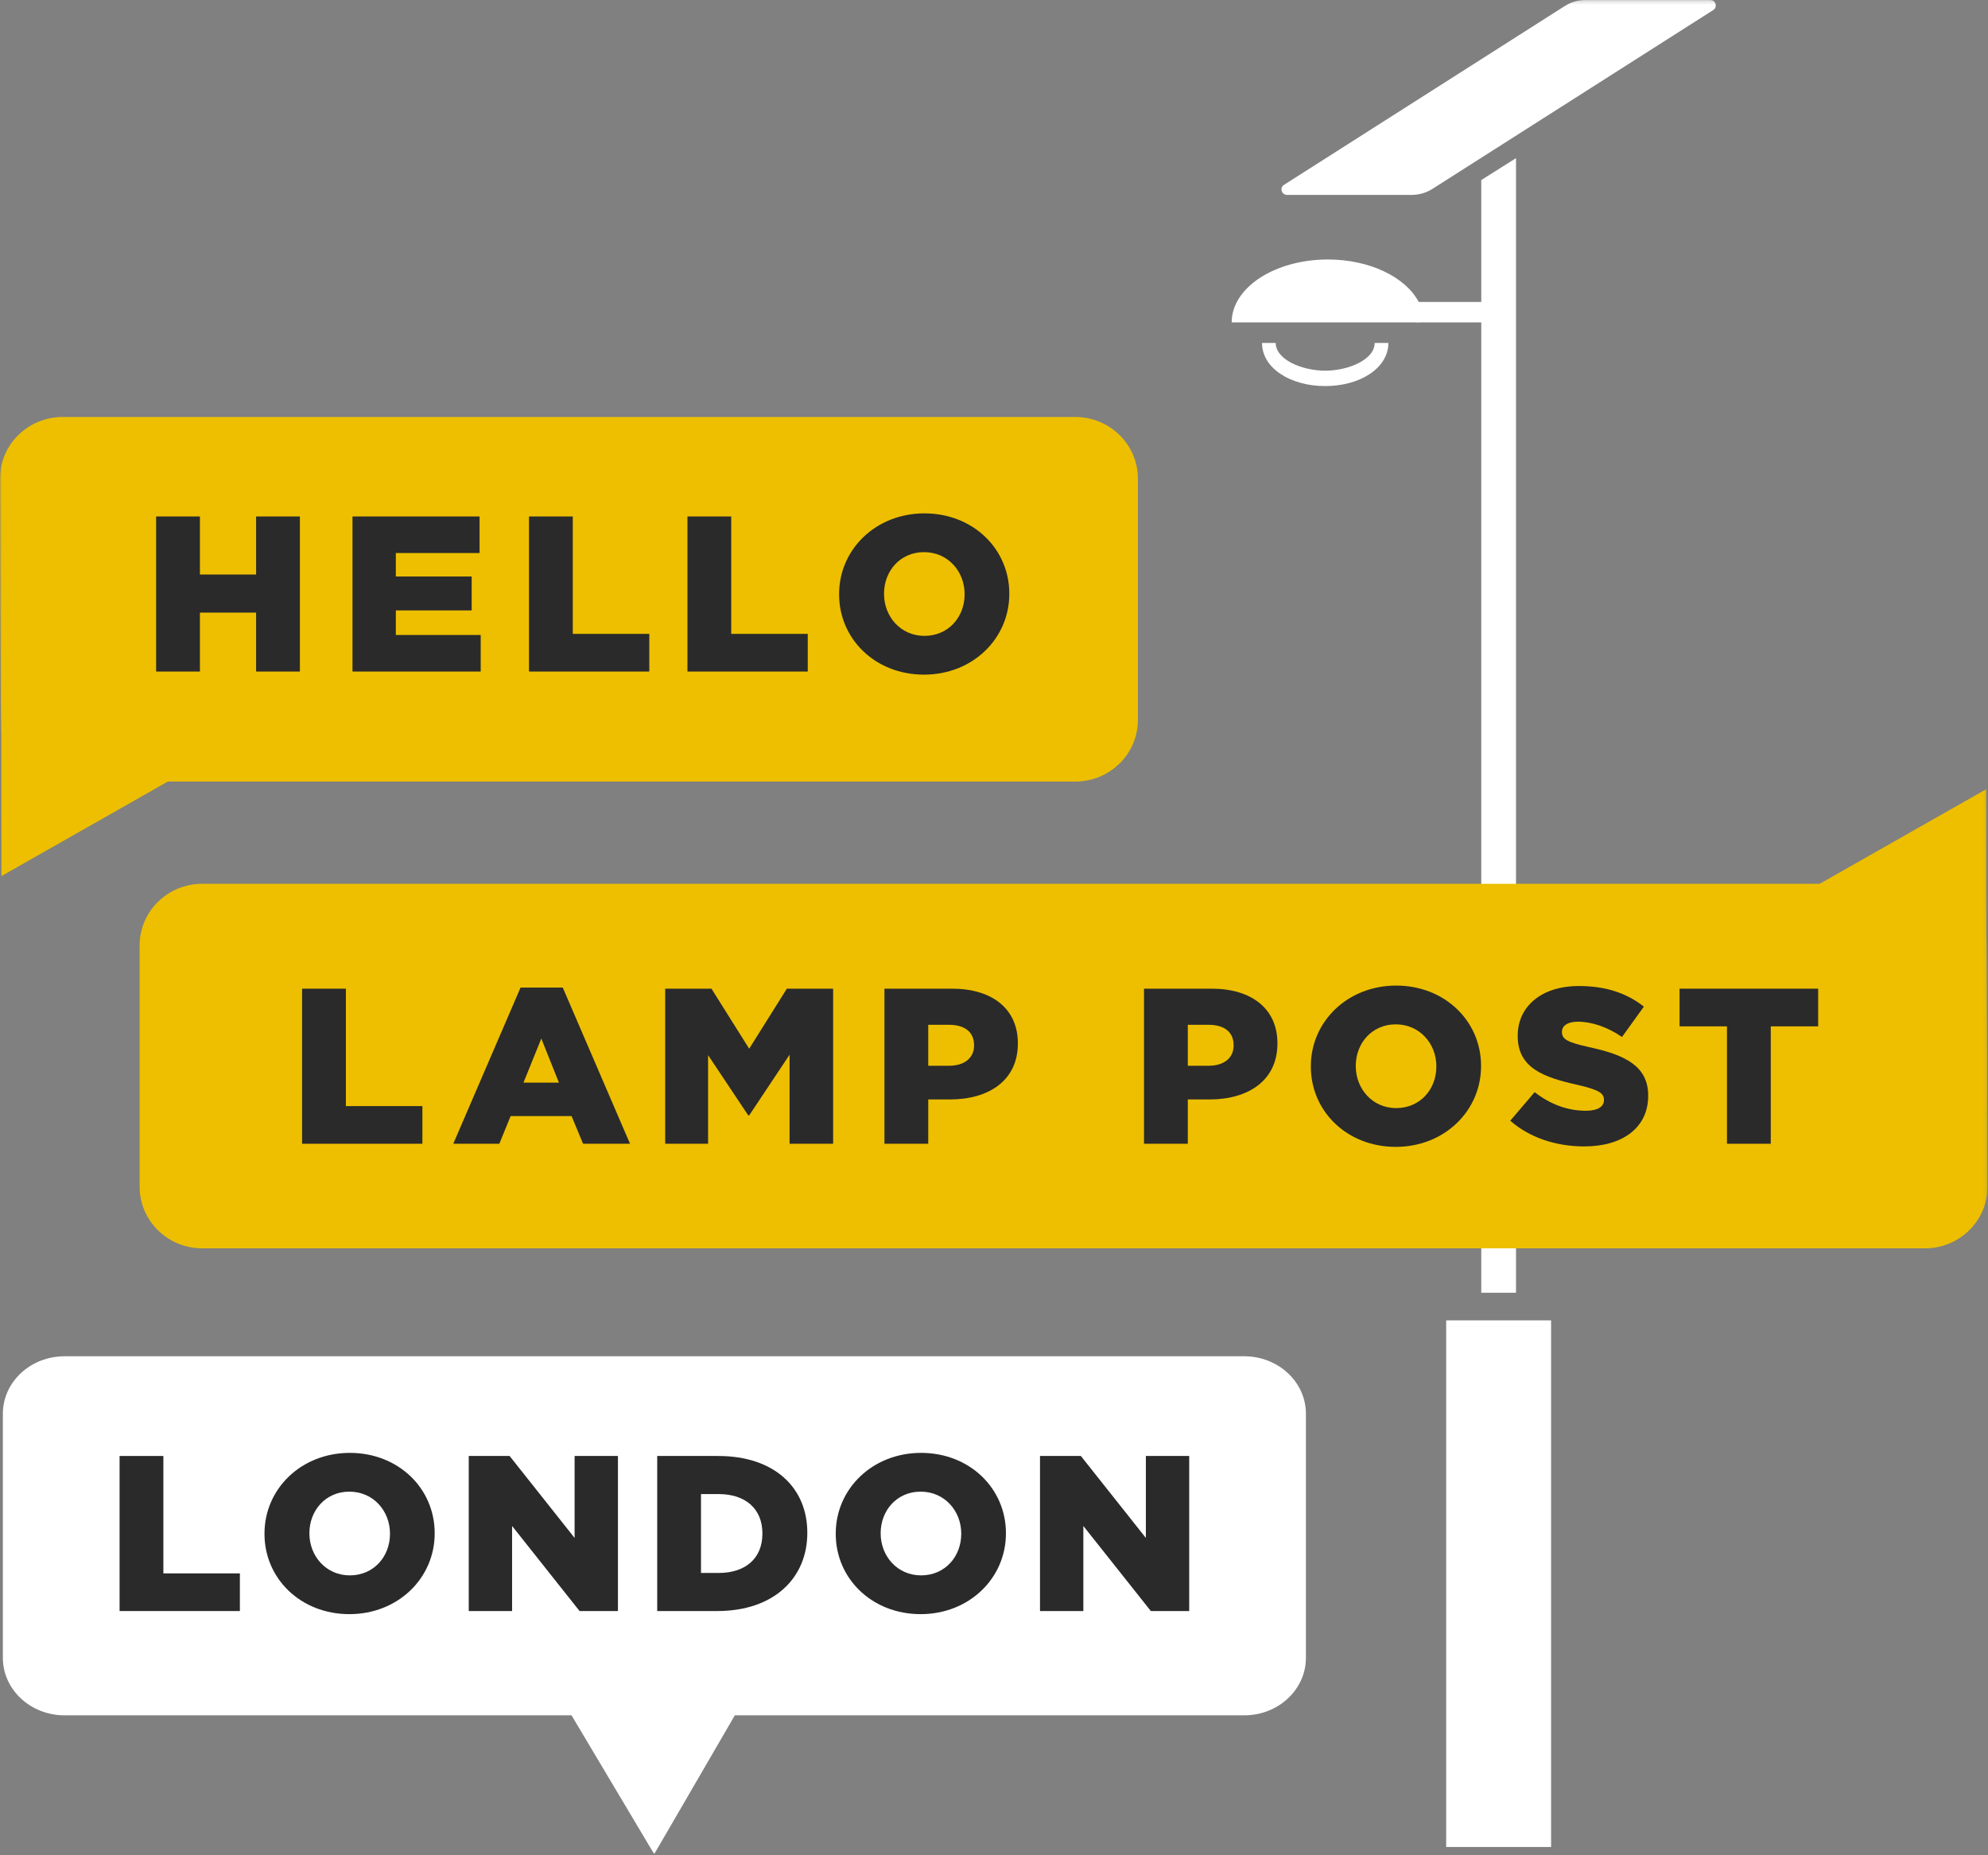 <?xml version="1.0" encoding="UTF-8"?>
<svg width="539px" height="503px" viewBox="0 0 539 503" version="1.1" xmlns="http://www.w3.org/2000/svg" xmlns:xlink="http://www.w3.org/1999/xlink">
    <rect x="0" y="0" width="539" height="503" fill="#808080" stroke="none"/>
    <!-- Generator: Sketch 40.2 (33826) - http://www.bohemiancoding.com/sketch -->
    <title>Page 1</title>
    <desc>Created with Sketch.</desc>
    <defs>
        <polygon id="path-1" points="0 503 538.872 503 538.872 0.243 0 0.243"></polygon>
    </defs>
    <g id="Page-1" stroke="none" stroke-width="1" fill="none" fill-rule="evenodd">
        <g transform="translate(0, -1)">
            <polygon id="Fill-1" fill="#FFFFFF" points="392.099 501.822 420.542 501.822 420.542 359.024 392.099 359.024"></polygon>
            <g id="Group-31" transform="translate(0, 0.757)">
                <path d="M372.71,93.241 C372.71,97.767 365.556,100.757 359.294,100.757 C353.038,100.757 345.882,97.767 345.882,93.241 L342.169,93.241 C342.169,100.066 349.855,104.929 359.294,104.929 C368.733,104.929 376.423,100.066 376.423,93.241 L372.71,93.241 L372.71,93.241 Z" id="Fill-2" fill="#FFFFFF"></path>
                <mask id="mask-2" fill="white">
                    <use xlink:href="#path-1"></use>
                </mask>
                <g id="Clip-5"></g>
                <polygon id="Fill-4" fill="#FFFFFF" mask="url(#mask-2)" points="384.112 87.662 406.317 87.662 406.317 82.117 384.112 82.117"></polygon>
                <path d="M360.013,70.605 C371.411,70.605 381.078,75.398 384.62,82.07 L384.654,82.07 L384.654,87.667 L333.939,87.667 C333.939,78.246 345.617,70.605 360.013,70.605" id="Fill-6" fill="#FFFFFF" mask="url(#mask-2)"></path>
                <path d="M429.884,0.243 L463.681,0.243 C465.185,0.243 465.767,2.168 464.499,2.972 L388.382,51.454 C386.71,52.522 384.753,53.091 382.757,53.091 L348.962,53.091 C347.458,53.091 346.878,51.162 348.14,50.358 L424.257,1.875 C425.933,0.807 427.886,0.243 429.884,0.243" id="Fill-7" fill="#FFFFFF" mask="url(#mask-2)"></path>
                <polygon id="Fill-8" fill="#FFFFFF" mask="url(#mask-2)" points="411.032 43.124 411.032 350.78 401.61 350.78 401.61 49.067"></polygon>
                <path d="M291.515,113.312 L17,113.312 C7.61,113.312 -0,120.782 -0,129.998 C-0,129.998 0.119,197.737 0.339,198.81 L0.382,237.798 L45.497,212.169 L291.515,212.169 C300.902,212.169 308.511,204.7 308.511,195.483 L308.511,129.998 C308.511,120.782 300.902,113.312 291.515,113.312" id="Fill-9" fill="#EDBF00" mask="url(#mask-2)"></path>
                <polygon id="Fill-10" fill="#2A2A2A" mask="url(#mask-2)" points="42.331 140.288 54.203 140.288 54.203 156.025 69.439 156.025 69.439 140.288 81.311 140.288 81.311 182.335 69.439 182.335 69.439 166.356 54.203 166.356 54.203 182.335 42.331 182.335"></polygon>
                <polygon id="Fill-11" fill="#2A2A2A" mask="url(#mask-2)" points="95.572 140.288 130.024 140.288 130.024 150.198 107.322 150.198 107.322 156.567 127.883 156.567 127.883 165.757 107.322 165.757 107.322 172.425 130.33 172.425 130.33 182.335 95.572 182.335"></polygon>
                <polygon id="Fill-12" fill="#2A2A2A" mask="url(#mask-2)" points="143.426 140.288 155.298 140.288 155.298 172.124 176.042 172.124 176.042 182.335 143.426 182.335"></polygon>
                <polygon id="Fill-13" fill="#2A2A2A" mask="url(#mask-2)" points="186.385 140.288 198.257 140.288 198.257 172.124 219.003 172.124 219.003 182.335 186.385 182.335"></polygon>
                <path d="M261.532,161.432 L261.532,161.313 C261.532,155.245 257.065,149.959 250.516,149.959 C244.03,149.959 239.686,155.125 239.686,161.192 L239.686,161.313 C239.686,167.379 244.151,172.664 250.639,172.664 C257.186,172.664 261.532,167.498 261.532,161.432 M227.507,161.432 L227.507,161.313 C227.507,149.238 237.423,139.448 250.639,139.448 C263.858,139.448 273.649,149.119 273.649,161.192 L273.649,161.313 C273.649,173.385 263.733,183.176 250.516,183.176 C237.298,183.176 227.507,173.504 227.507,161.432" id="Fill-14" fill="#2A2A2A" mask="url(#mask-2)"></path>
                <path d="M538.534,253.246 L538.491,214.254 L493.376,239.884 L54.857,239.884 C45.47,239.884 37.86,247.353 37.86,256.57 L37.86,322.055 C37.86,331.269 45.47,338.742 54.857,338.742 L521.872,338.742 C531.263,338.742 538.872,331.269 538.872,322.055 C538.872,322.055 538.753,254.319 538.534,253.246" id="Fill-15" fill="#EDBF00" mask="url(#mask-2)"></path>
                <polygon id="Fill-16" fill="#2A2A2A" mask="url(#mask-2)" points="81.903 268.33 93.775 268.33 93.775 300.168 114.522 300.168 114.522 310.381 81.903 310.381"></polygon>
                <path d="M151.538,293.801 L146.765,281.847 L141.93,293.801 L151.538,293.801 Z M141.136,268.03 L152.58,268.03 L170.817,310.381 L158.088,310.381 L154.967,302.872 L138.442,302.872 L135.381,310.381 L122.895,310.381 L141.136,268.03 Z" id="Fill-17" fill="#2A2A2A" mask="url(#mask-2)"></path>
                <polygon id="Fill-18" fill="#2A2A2A" mask="url(#mask-2)" points="180.354 268.33 192.898 268.33 203.122 284.609 213.339 268.33 225.886 268.33 225.886 310.381 214.074 310.381 214.074 286.233 203.122 302.691 202.874 302.691 191.981 286.351 191.981 310.381 180.354 310.381"></polygon>
                <path d="M257.302,289.234 C261.525,289.234 264.095,287.072 264.095,283.769 L264.095,283.647 C264.095,280.044 261.525,278.12 257.241,278.12 L251.671,278.12 L251.671,289.234 L257.302,289.234 Z M239.798,268.329 L258.159,268.329 C268.991,268.329 275.97,273.796 275.97,283.106 L275.97,283.227 C275.97,293.139 268.195,298.366 257.546,298.366 L251.671,298.366 L251.671,310.38 L239.798,310.38 L239.798,268.329 Z" id="Fill-19" fill="#2A2A2A" mask="url(#mask-2)"></path>
                <path d="M327.675,289.234 C331.898,289.234 334.466,287.072 334.466,283.769 L334.466,283.647 C334.466,280.044 331.898,278.12 327.614,278.12 L322.046,278.12 L322.046,289.234 L327.675,289.234 Z M310.171,268.329 L328.532,268.329 C339.364,268.329 346.341,273.796 346.341,283.106 L346.341,283.227 C346.341,293.139 338.568,298.366 327.921,298.366 L322.046,298.366 L322.046,310.38 L310.171,310.38 L310.171,268.329 Z" id="Fill-20" fill="#2A2A2A" mask="url(#mask-2)"></path>
                <path d="M389.433,289.475 L389.433,289.355 C389.433,283.288 384.968,278.001 378.417,278.001 C371.931,278.001 367.585,283.167 367.585,289.235 L367.585,289.355 C367.585,295.422 372.052,300.71 378.54,300.71 C385.091,300.71 389.433,295.544 389.433,289.475 M355.406,289.475 L355.406,289.355 C355.406,277.281 365.322,267.489 378.54,267.489 C391.759,267.489 401.552,277.161 401.552,289.235 L401.552,289.355 C401.552,301.428 391.636,311.224 378.417,311.224 C365.199,311.224 355.406,301.553 355.406,289.475" id="Fill-21" fill="#2A2A2A" mask="url(#mask-2)"></path>
                <path d="M409.472,304.133 L416.081,296.384 C420.306,299.689 425.017,301.429 429.976,301.429 C433.157,301.429 434.87,300.349 434.87,298.547 L434.87,298.428 C434.87,296.682 433.462,295.724 427.648,294.401 C418.529,292.359 411.493,289.837 411.493,281.186 L411.493,281.067 C411.493,273.257 417.794,267.611 428.077,267.611 C435.361,267.611 441.052,269.529 445.702,273.197 L439.765,281.425 C435.849,278.724 431.568,277.28 427.773,277.28 C424.894,277.28 423.488,278.484 423.488,279.982 L423.488,280.104 C423.488,282.028 424.956,282.867 430.894,284.191 C440.745,286.293 446.865,289.414 446.865,297.287 L446.865,297.407 C446.865,305.995 439.949,311.102 429.544,311.102 C421.958,311.102 414.74,308.76 409.472,304.133" id="Fill-22" fill="#2A2A2A" mask="url(#mask-2)"></path>
                <polygon id="Fill-23" fill="#2A2A2A" mask="url(#mask-2)" points="468.228 278.543 455.375 278.543 455.375 268.329 492.952 268.329 492.952 278.543 480.101 278.543 480.101 310.382 468.228 310.382"></polygon>
                <path d="M17.522,368.002 C8.275,368.002 0.778,374.98 0.778,383.591 L0.778,449.778 C0.778,458.391 8.275,465.368 17.522,465.368 L154.958,465.368 L177.373,503 L199.23,465.368 L337.329,465.368 C346.575,465.368 354.069,458.391 354.069,449.778 L354.069,383.591 C354.069,374.98 346.575,368.002 337.329,368.002 L17.522,368.002 Z" id="Fill-24" fill="#FFFFFF" mask="url(#mask-2)"></path>
                <polygon id="Fill-25" fill="#2A2A2A" mask="url(#mask-2)" points="32.424 395.041 44.295 395.041 44.295 426.876 65.04 426.876 65.04 437.087 32.424 437.087"></polygon>
                <path d="M105.734,416.183 L105.734,416.065 C105.734,409.996 101.267,404.712 94.72,404.712 C88.234,404.712 83.889,409.878 83.889,415.944 L83.889,416.065 C83.889,422.13 88.356,427.415 94.842,427.415 C101.39,427.415 105.734,422.25 105.734,416.183 M71.711,416.183 L71.711,416.065 C71.711,403.992 81.625,394.2 94.842,394.2 C108.06,394.2 117.852,403.87 117.852,415.944 L117.852,416.065 C117.852,428.138 107.938,437.927 94.72,437.927 C81.502,437.927 71.711,428.257 71.711,416.183" id="Fill-26" fill="#2A2A2A" mask="url(#mask-2)"></path>
                <polygon id="Fill-27" fill="#2A2A2A" mask="url(#mask-2)" points="127.091 395.041 138.168 395.041 155.791 417.266 155.791 395.041 167.541 395.041 167.541 437.087 157.137 437.087 138.841 414.021 138.841 437.087 127.091 437.087"></polygon>
                <path d="M194.896,426.756 C201.994,426.756 206.706,422.912 206.706,416.124 L206.706,416.005 C206.706,409.276 201.994,405.372 194.896,405.372 L190.06,405.372 L190.06,426.756 L194.896,426.756 Z M178.189,395.041 L194.71,395.041 C210.009,395.041 218.882,403.691 218.882,415.823 L218.882,415.943 C218.882,428.077 209.887,437.087 194.466,437.087 L178.189,437.087 L178.189,395.041 Z" id="Fill-28" fill="#2A2A2A" mask="url(#mask-2)"></path>
                <path d="M260.618,416.183 L260.618,416.065 C260.618,409.996 256.151,404.712 249.602,404.712 C243.116,404.712 238.772,409.878 238.772,415.944 L238.772,416.065 C238.772,422.13 243.237,427.415 249.725,427.415 C256.272,427.415 260.618,422.25 260.618,416.183 M226.593,416.183 L226.593,416.065 C226.593,403.992 236.507,394.2 249.725,394.2 C262.942,394.2 272.733,403.87 272.733,415.944 L272.733,416.065 C272.733,428.138 262.819,437.927 249.602,437.927 C236.384,437.927 226.593,428.257 226.593,416.183" id="Fill-29" fill="#2A2A2A" mask="url(#mask-2)"></path>
                <polygon id="Fill-30" fill="#2A2A2A" mask="url(#mask-2)" points="281.974 395.041 293.052 395.041 310.675 417.266 310.675 395.041 322.425 395.041 322.425 437.087 312.023 437.087 293.724 414.021 293.724 437.087 281.974 437.087"></polygon>
            </g>
        </g>
    </g>
</svg>